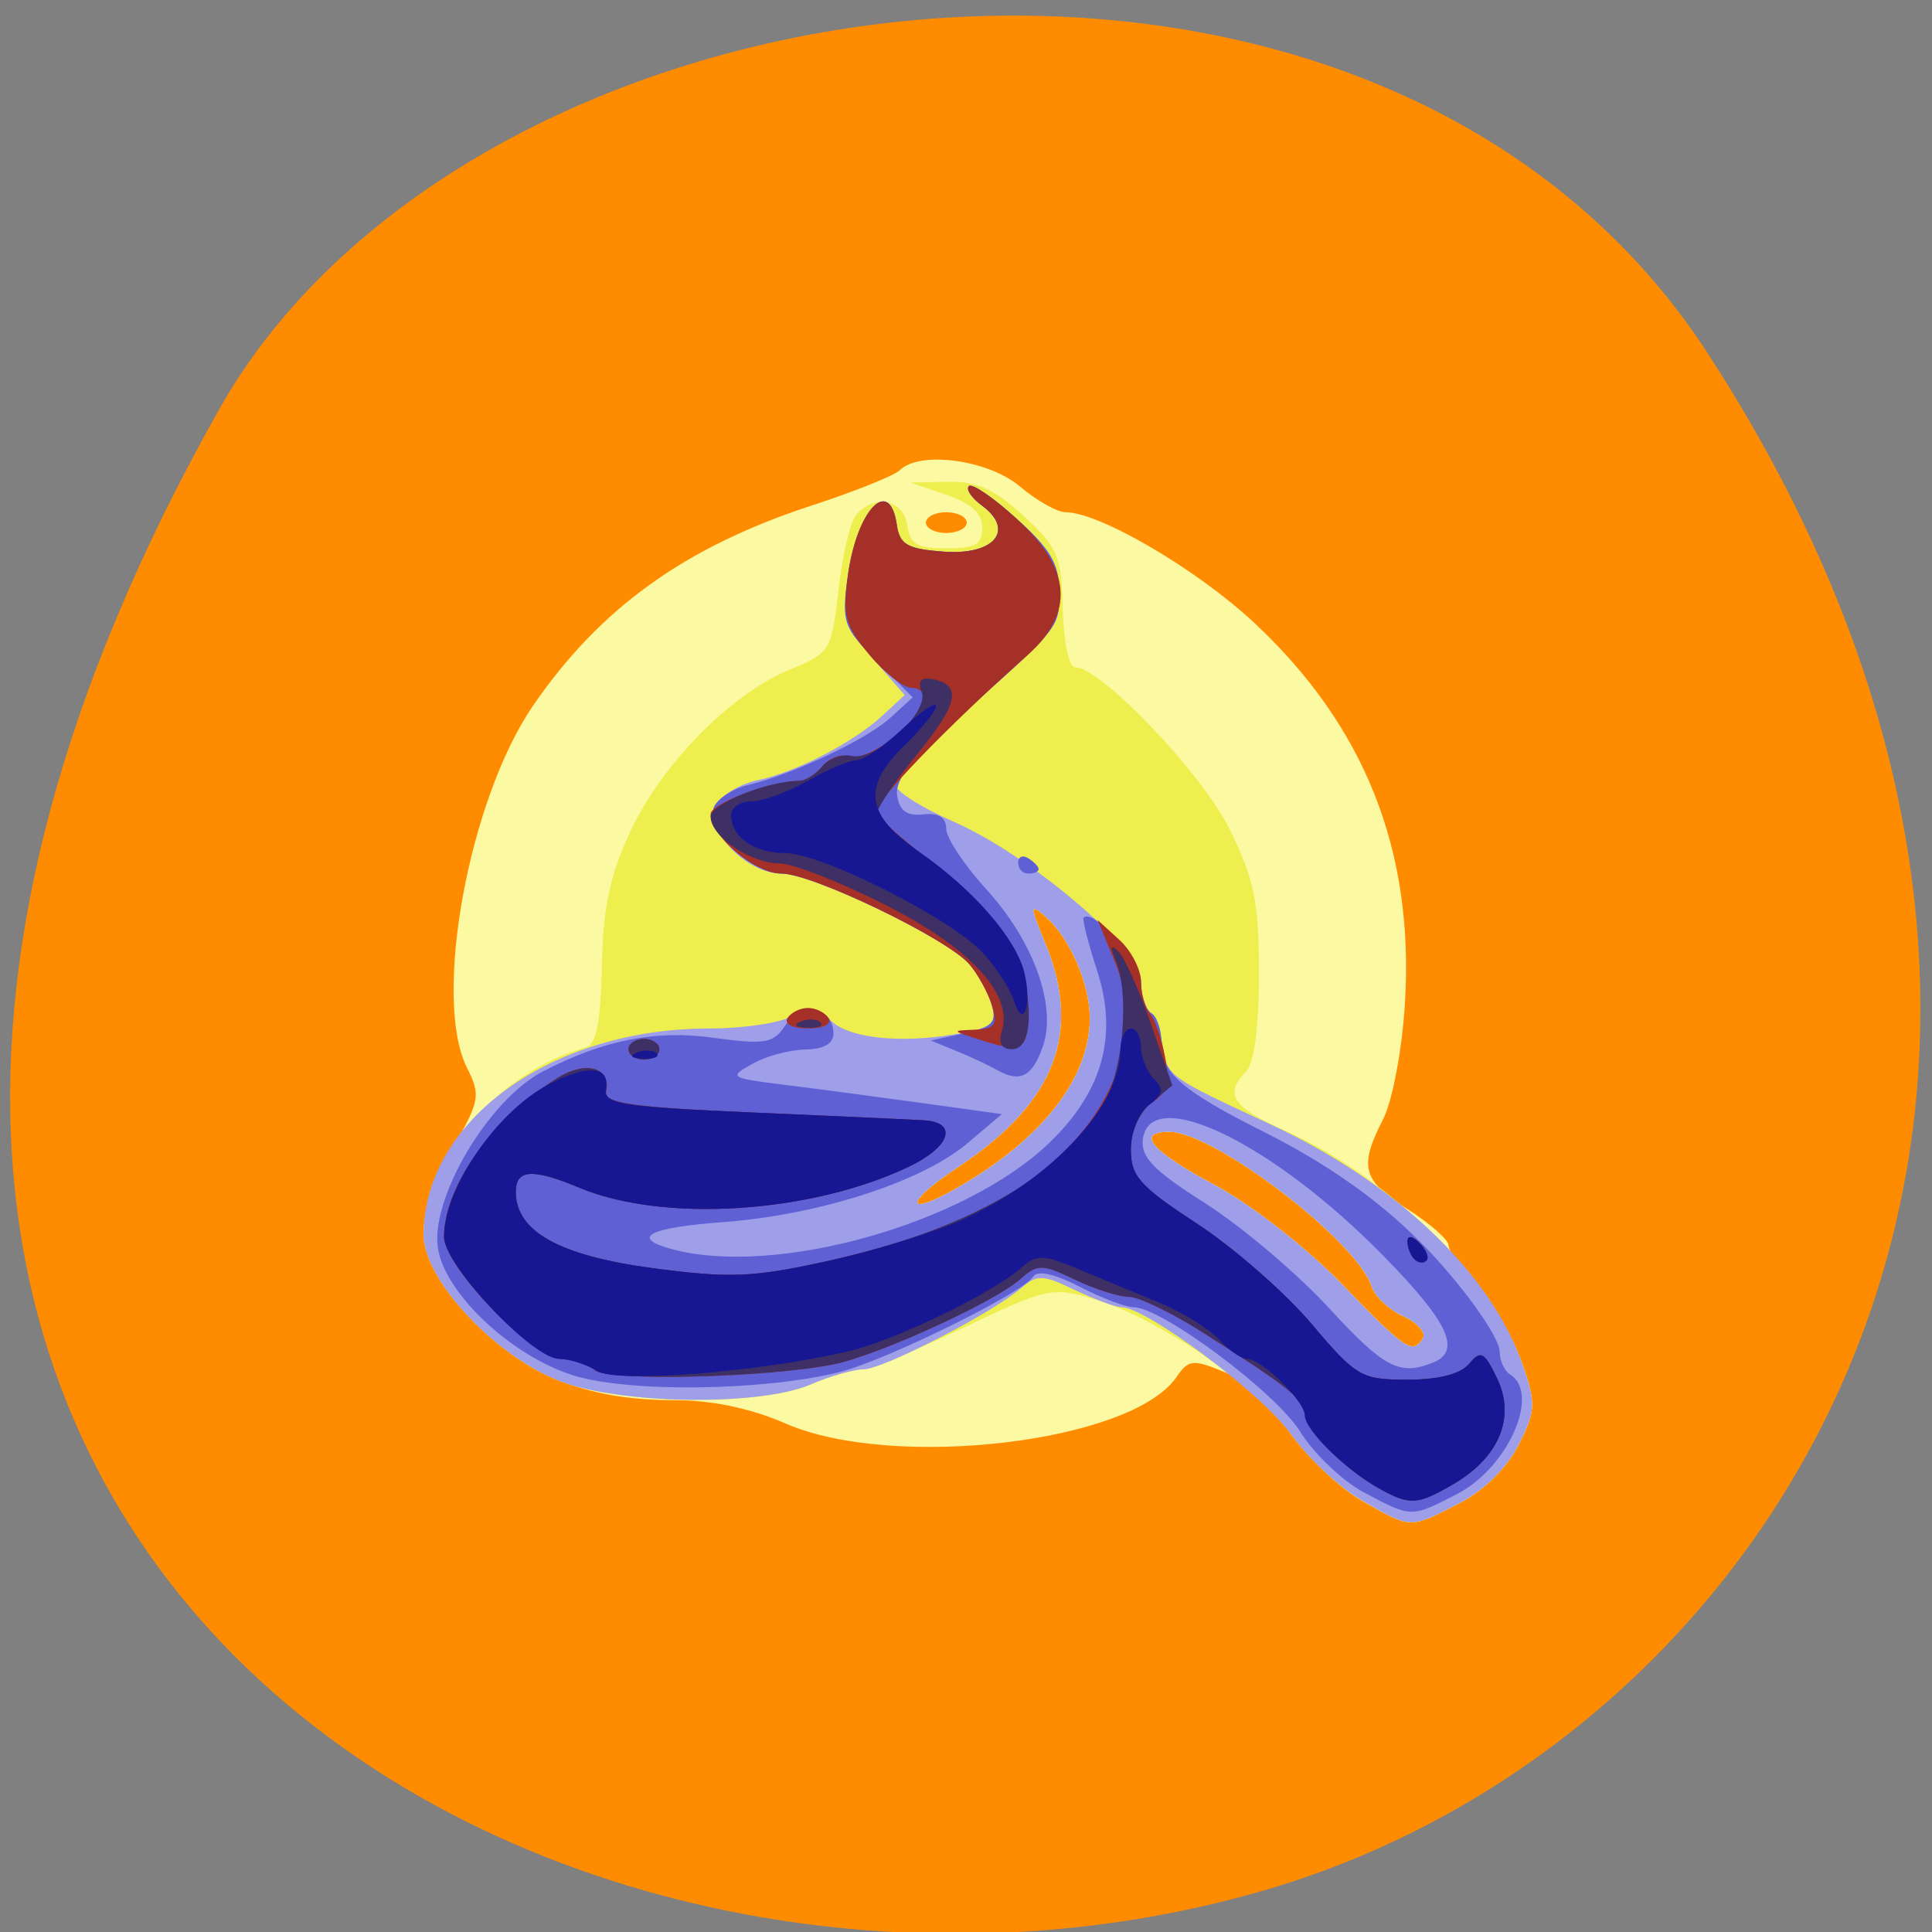 
<svg xmlns="http://www.w3.org/2000/svg" xmlns:xlink="http://www.w3.org/1999/xlink" width="32px" height="32px" viewBox="0 0 32 32" version="1.1">
<rect x="0" y="0" width="32" height="32" fill="#808080" stroke="none"/>
<g id="surface1">
<path style=" stroke:none;fill-rule:nonzero;fill:rgb(100%,54.902%,0%);fill-opacity:1;" d="M 28.277 5.84 C 36.062 17.809 29.781 28.715 20.969 31.301 C 9.113 34.781 -6.98 25.637 3.625 6.789 C 7.84 -0.703 22.73 -2.684 28.277 5.84 Z M 28.277 5.84 "/>
<path style=" stroke:none;fill-rule:nonzero;fill:rgb(98.431%,98.039%,63.529%);fill-opacity:1;" d="M 22.555 24.855 C 22.184 24.641 21.656 24.137 21.383 23.727 C 21.094 23.293 20.645 22.879 20.301 22.734 C 19.754 22.508 19.691 22.512 19.48 22.816 C 18.73 23.895 14.797 24.355 13.012 23.578 C 12.441 23.328 11.793 23.191 11.176 23.191 C 9.703 23.191 8.68 22.777 7.789 21.812 C 6.855 20.809 6.797 20.25 7.5 19.016 C 7.949 18.227 7.965 18.141 7.73 17.676 C 7.164 16.523 7.766 13.234 8.832 11.684 C 9.941 10.07 11.34 9.066 13.414 8.383 C 14.145 8.145 14.812 7.879 14.902 7.789 C 15.23 7.461 16.371 7.613 16.895 8.059 C 17.172 8.293 17.512 8.484 17.648 8.484 C 18.211 8.484 19.824 9.43 20.77 10.312 C 22.605 12.023 23.426 14.09 23.27 16.617 C 23.223 17.395 23.062 18.234 22.91 18.535 C 22.504 19.328 22.562 19.551 23.312 20.027 C 23.688 20.266 23.992 20.535 23.992 20.625 C 23.992 20.715 24.215 21.043 24.492 21.359 C 24.766 21.676 25.098 22.242 25.227 22.625 C 25.441 23.25 25.434 23.379 25.148 23.938 C 24.957 24.316 24.574 24.691 24.164 24.902 C 23.344 25.324 23.379 25.324 22.555 24.855 Z M 23.566 22.168 C 23.625 22.074 23.477 21.906 23.242 21.801 C 23.004 21.691 22.77 21.469 22.719 21.309 C 22.48 20.559 20.117 18.75 19.367 18.746 C 18.793 18.746 19.078 19.074 20.129 19.633 C 20.719 19.949 21.641 20.668 22.211 21.254 C 23.281 22.363 23.398 22.441 23.566 22.168 Z M 16.012 19.582 C 17.32 18.793 18.051 17.82 18.051 16.863 C 18.051 16.281 17.707 15.508 17.297 15.164 C 17.059 14.965 17.062 15.012 17.305 15.602 C 17.93 17.102 17.48 18.262 15.867 19.332 C 14.891 19.98 15.012 20.188 16.012 19.582 Z M 16.012 8.656 C 16.012 8.562 15.859 8.484 15.672 8.484 C 15.488 8.484 15.336 8.562 15.336 8.656 C 15.336 8.75 15.488 8.828 15.672 8.828 C 15.859 8.828 16.012 8.75 16.012 8.656 Z M 16.012 8.656 "/>
<path style=" stroke:none;fill-rule:nonzero;fill:rgb(93.725%,93.333%,30.98%);fill-opacity:1;" d="M 22.562 24.855 C 22.195 24.648 21.66 24.145 21.375 23.746 C 20.785 22.926 19.176 21.824 18.105 21.512 C 17.426 21.312 17.324 21.336 15.957 21.992 C 15.164 22.371 14.406 22.68 14.27 22.68 C 14.129 22.68 13.742 22.793 13.41 22.938 C 12.598 23.277 10.449 23.266 9.391 22.918 C 8.297 22.559 7.016 21.23 7.016 20.453 C 7.016 19.184 8.258 17.75 9.711 17.344 C 9.879 17.297 9.949 16.918 9.969 16.004 C 9.988 15.031 10.102 14.504 10.434 13.785 C 10.949 12.668 12.09 11.504 13.066 11.098 C 13.758 10.809 13.773 10.785 13.887 9.773 C 13.949 9.207 14.082 8.648 14.18 8.531 C 14.473 8.176 14.965 8.273 15.027 8.699 C 15.07 9.016 15.188 9.082 15.672 9.082 C 16.156 9.082 16.27 9.02 16.27 8.742 C 16.27 8.504 16.086 8.336 15.672 8.195 L 15.078 7.992 L 15.707 7.98 C 16.191 7.973 16.477 8.105 16.957 8.547 C 17.523 9.07 17.582 9.207 17.602 10.086 C 17.617 10.629 17.703 11.051 17.805 11.051 C 18.234 11.051 19.922 12.82 20.375 13.75 C 20.777 14.578 20.852 14.938 20.852 16.129 C 20.852 17.023 20.773 17.609 20.641 17.746 C 20.266 18.125 20.406 18.336 21.316 18.742 C 23.031 19.512 24.746 21.215 25.227 22.625 C 25.441 23.25 25.434 23.379 25.148 23.938 C 24.957 24.316 24.574 24.691 24.164 24.902 C 23.344 25.324 23.375 25.324 22.562 24.855 Z M 23.566 22.168 C 23.625 22.074 23.477 21.906 23.242 21.801 C 23.004 21.691 22.77 21.469 22.719 21.309 C 22.48 20.559 20.117 18.75 19.367 18.746 C 18.793 18.746 19.078 19.074 20.129 19.633 C 20.719 19.949 21.641 20.668 22.211 21.254 C 23.281 22.363 23.398 22.441 23.566 22.168 Z M 16.012 19.582 C 17.32 18.793 18.051 17.82 18.051 16.863 C 18.051 16.281 17.707 15.508 17.297 15.164 C 17.059 14.965 17.062 15.012 17.305 15.602 C 17.93 17.102 17.48 18.262 15.867 19.332 C 14.891 19.98 15.012 20.188 16.012 19.582 Z M 16.012 19.582 "/>
<path style=" stroke:none;fill-rule:nonzero;fill:rgb(61.961%,61.961%,91.373%);fill-opacity:1;" d="M 22.562 24.855 C 22.195 24.648 21.66 24.145 21.375 23.746 C 20.898 23.082 18.988 21.652 18.574 21.652 C 18.477 21.652 18.133 21.523 17.805 21.367 C 17.27 21.109 17.18 21.105 16.906 21.34 C 16.438 21.746 14.625 22.68 14.305 22.68 C 14.148 22.68 13.742 22.793 13.41 22.938 C 12.598 23.277 10.449 23.266 9.391 22.918 C 8.297 22.559 7.016 21.23 7.016 20.453 C 7.016 18.566 9.129 17.035 11.742 17.035 C 12.32 17.035 12.941 16.941 13.121 16.828 C 13.387 16.66 13.508 16.676 13.77 16.914 C 14.102 17.219 15.027 17.293 15.996 17.098 C 16.445 17.008 16.516 16.934 16.422 16.629 C 16.363 16.43 16.195 16.133 16.055 15.969 C 15.684 15.543 13.457 14.469 12.945 14.469 C 12.34 14.469 11.633 13.703 11.875 13.312 C 11.977 13.152 12.277 12.977 12.551 12.922 C 13.184 12.789 14.129 12.301 14.609 11.859 L 14.984 11.512 L 14.461 10.91 C 13.992 10.371 13.949 10.23 14.043 9.543 C 14.191 8.438 14.738 7.871 14.855 8.699 C 14.902 9.02 15.031 9.094 15.633 9.137 C 16.469 9.199 16.816 8.781 16.266 8.375 C 16.094 8.25 15.996 8.105 16.047 8.051 C 16.098 8 16.457 8.242 16.84 8.594 C 17.402 9.098 17.543 9.34 17.543 9.809 C 17.543 10.414 17.57 10.379 15.715 12.02 C 15.227 12.453 14.828 12.895 14.828 12.996 C 14.828 13.102 15.266 13.379 15.793 13.609 C 17.047 14.156 18.898 15.727 18.898 16.242 C 18.898 16.453 18.969 16.699 19.055 16.789 C 19.141 16.879 19.234 17.137 19.266 17.359 C 19.332 17.82 19.363 17.844 21.031 18.617 C 23.137 19.594 24.703 21.094 25.227 22.625 C 25.441 23.25 25.434 23.379 25.148 23.938 C 24.957 24.316 24.574 24.691 24.164 24.902 C 23.344 25.324 23.375 25.324 22.562 24.855 Z M 23.566 22.168 C 23.625 22.074 23.477 21.906 23.242 21.801 C 23.004 21.691 22.77 21.469 22.719 21.309 C 22.48 20.559 20.117 18.75 19.367 18.746 C 18.793 18.746 19.078 19.074 20.129 19.633 C 20.719 19.949 21.641 20.668 22.211 21.254 C 23.281 22.363 23.398 22.441 23.566 22.168 Z M 16.012 19.582 C 17.32 18.793 18.051 17.82 18.051 16.863 C 18.051 16.281 17.707 15.508 17.297 15.164 C 17.059 14.965 17.062 15.012 17.305 15.602 C 17.93 17.102 17.48 18.262 15.867 19.332 C 14.891 19.98 15.012 20.188 16.012 19.582 Z M 16.012 19.582 "/>
<path style=" stroke:none;fill-rule:nonzero;fill:rgb(37.647%,37.647%,83.529%);fill-opacity:1;" d="M 22.59 24.719 C 22.238 24.531 21.762 24.078 21.531 23.707 C 21.121 23.055 19.242 21.652 18.773 21.652 C 18.648 21.652 18.246 21.5 17.883 21.312 C 17.465 21.098 17.18 21.035 17.113 21.145 C 16.949 21.414 14.652 22.543 13.891 22.73 C 12.59 23.047 10.336 23.066 9.449 22.766 C 8.441 22.426 7.395 21.438 7.258 20.703 C 7.105 19.883 8.082 18.219 8.992 17.746 C 9.992 17.227 10.852 17.055 11.809 17.188 C 12.68 17.305 12.809 17.285 13.012 16.977 C 13.266 16.59 13.805 16.684 13.805 17.117 C 13.805 17.285 13.645 17.379 13.34 17.383 C 13.082 17.387 12.688 17.492 12.461 17.621 C 12.066 17.84 12.086 17.855 12.969 17.965 C 13.477 18.027 14.5 18.164 15.242 18.266 L 16.594 18.453 L 16.008 18.949 C 15.254 19.578 13.555 20.125 11.98 20.242 C 10.742 20.332 10.426 20.5 11.133 20.691 C 12.852 21.152 15.98 20.273 17.379 18.93 C 18.266 18.078 18.523 17.145 18.168 16.066 C 18.023 15.617 17.922 15.227 17.949 15.199 C 18.109 15.039 18.898 15.926 18.898 16.27 C 18.898 16.492 18.977 16.723 19.07 16.781 C 19.164 16.836 19.238 17.062 19.238 17.277 C 19.238 17.773 19.57 18.062 20.938 18.75 C 21.977 19.273 22.84 19.879 23.531 20.578 C 24.195 21.246 24.84 22.141 24.84 22.391 C 24.84 22.539 24.918 22.707 25.012 22.766 C 25.52 23.082 24.977 24.312 24.133 24.746 C 23.363 25.141 23.387 25.141 22.59 24.719 Z M 23.723 22.574 C 24.219 22.383 24 21.906 22.906 20.793 C 21.082 18.934 19.059 17.953 18.93 18.863 C 18.891 19.164 19.098 19.383 19.969 19.934 C 20.566 20.316 21.48 21.09 22 21.652 C 22.918 22.652 23.172 22.789 23.723 22.574 Z M 16.523 17.727 C 16.383 17.648 16.078 17.504 15.844 17.41 L 15.418 17.234 L 15.977 17.113 C 16.441 17.012 16.516 16.934 16.422 16.629 C 16.363 16.43 16.195 16.133 16.055 15.969 C 15.684 15.543 13.457 14.469 12.945 14.469 C 12.422 14.469 11.684 13.746 11.824 13.371 C 11.879 13.23 12.137 13.062 12.398 13 C 13.145 12.82 14.367 12.242 14.758 11.879 L 15.117 11.551 L 14.523 10.953 C 13.969 10.395 13.938 10.305 14.039 9.566 C 14.191 8.441 14.738 7.863 14.855 8.699 C 14.902 9.02 15.031 9.094 15.633 9.137 C 16.469 9.199 16.816 8.781 16.266 8.375 C 16.094 8.25 15.996 8.105 16.047 8.051 C 16.098 8 16.457 8.242 16.84 8.594 C 17.402 9.098 17.543 9.34 17.543 9.809 C 17.543 10.414 17.574 10.375 15.707 12.027 C 15.078 12.586 14.824 12.93 14.859 13.176 C 14.898 13.43 15.02 13.52 15.293 13.488 C 15.547 13.461 15.672 13.539 15.672 13.727 C 15.672 13.879 15.973 14.332 16.34 14.734 C 17.117 15.586 17.508 16.664 17.273 17.332 C 17.098 17.832 16.898 17.938 16.523 17.727 Z M 16.863 14.289 C 16.863 14.191 16.938 14.156 17.031 14.215 C 17.125 14.273 17.203 14.355 17.203 14.395 C 17.203 14.438 17.125 14.469 17.031 14.469 C 16.938 14.469 16.863 14.391 16.863 14.289 Z M 16.863 14.289 "/>
<path style=" stroke:none;fill-rule:nonzero;fill:rgb(64.314%,18.824%,15.686%);fill-opacity:1;" d="M 22.84 24.652 C 22.273 24.336 21.613 23.68 21.613 23.426 C 21.613 23.188 21.34 22.969 19.922 22.07 C 19.414 21.746 18.863 21.48 18.699 21.48 C 18.535 21.48 18.133 21.352 17.805 21.195 C 17.262 20.934 17.184 20.934 16.906 21.18 C 16.492 21.559 14.523 22.457 13.805 22.598 C 12.688 22.82 10.035 22.883 9.848 22.691 C 9.746 22.59 9.504 22.508 9.309 22.508 C 8.832 22.508 7.355 20.98 7.355 20.484 C 7.355 19.648 8.16 18.523 9.238 17.852 C 9.703 17.562 10.125 17.68 10.039 18.078 C 9.996 18.273 10.457 18.34 12.449 18.426 C 13.801 18.484 15.082 18.543 15.293 18.555 C 15.871 18.586 15.75 18.988 15.062 19.32 C 13.438 20.098 10.984 20.258 9.586 19.668 C 8.816 19.348 8.543 19.367 8.543 19.742 C 8.543 20.395 9.262 20.797 10.805 21.004 C 12.066 21.172 12.461 21.16 13.656 20.898 C 14.422 20.734 15.441 20.422 15.922 20.211 C 18.07 19.254 19.109 17.484 18.457 15.91 L 18.18 15.238 L 18.539 15.566 C 18.738 15.746 18.898 16.059 18.898 16.258 C 18.898 16.461 18.965 16.699 19.047 16.789 C 19.129 16.879 19.238 17.199 19.297 17.508 C 19.379 17.945 19.328 18.109 19.066 18.273 C 18.848 18.41 18.73 18.672 18.73 19.02 C 18.73 19.488 18.863 19.641 19.824 20.266 C 20.426 20.66 21.277 21.402 21.711 21.914 C 22.465 22.805 22.543 22.852 23.312 22.852 C 23.832 22.852 24.195 22.758 24.336 22.586 C 24.527 22.359 24.586 22.391 24.797 22.832 C 25.105 23.473 24.832 24.137 24.078 24.578 C 23.477 24.93 23.352 24.938 22.84 24.652 Z M 23.426 20.855 C 23.363 20.793 23.312 20.66 23.312 20.562 C 23.312 20.457 23.391 20.469 23.512 20.59 C 23.625 20.703 23.676 20.832 23.625 20.879 C 23.578 20.93 23.488 20.918 23.426 20.855 Z M 10.41 17.379 C 10.41 17.285 10.527 17.207 10.668 17.207 C 10.805 17.207 10.922 17.285 10.922 17.379 C 10.922 17.473 10.805 17.551 10.668 17.551 C 10.527 17.551 10.41 17.473 10.41 17.379 Z M 16.184 17.207 C 15.762 17.07 15.762 17.07 16.152 17.055 C 16.48 17.039 16.527 16.973 16.43 16.652 C 16.363 16.438 16.195 16.133 16.055 15.969 C 15.684 15.543 13.457 14.469 12.945 14.469 C 12.508 14.469 11.77 13.852 11.77 13.484 C 11.77 13.309 12.762 12.934 13.234 12.934 C 13.34 12.934 13.516 12.82 13.629 12.684 C 13.738 12.551 13.938 12.48 14.07 12.531 C 14.344 12.637 15.312 11.926 15.324 11.605 C 15.328 11.488 15.227 11.391 15.094 11.391 C 14.965 11.391 14.648 11.145 14.398 10.844 C 14 10.367 13.953 10.195 14.043 9.535 C 14.191 8.438 14.738 7.875 14.855 8.699 C 14.902 9.02 15.031 9.094 15.633 9.137 C 16.469 9.199 16.816 8.781 16.266 8.375 C 16.094 8.25 15.996 8.105 16.047 8.051 C 16.098 8 16.457 8.242 16.84 8.594 C 17.746 9.41 17.805 10.152 17.023 10.848 C 15.684 12.039 14.465 13.301 14.516 13.453 C 14.547 13.547 14.953 13.91 15.418 14.266 C 16.516 15.102 17.031 15.883 17.031 16.719 C 17.031 17.41 16.953 17.457 16.184 17.207 Z M 13.043 16.863 C 13.102 16.77 13.254 16.695 13.383 16.695 C 13.512 16.695 13.664 16.77 13.723 16.863 C 13.781 16.961 13.637 17.035 13.383 17.035 C 13.129 17.035 12.984 16.961 13.043 16.863 Z M 13.043 16.863 "/>
<path style=" stroke:none;fill-rule:nonzero;fill:rgb(24.314%,18.431%,39.216%);fill-opacity:1;" d="M 22.84 24.652 C 22.273 24.336 21.613 23.68 21.613 23.426 C 21.613 23.188 21.34 22.969 19.922 22.07 C 19.414 21.746 18.863 21.48 18.699 21.48 C 18.535 21.48 18.133 21.352 17.805 21.195 C 17.262 20.934 17.184 20.934 16.906 21.18 C 16.492 21.559 14.523 22.457 13.805 22.598 C 12.688 22.82 10.035 22.883 9.848 22.691 C 9.746 22.59 9.504 22.508 9.309 22.508 C 8.832 22.508 7.355 20.98 7.355 20.484 C 7.355 19.648 8.16 18.523 9.238 17.852 C 9.703 17.562 10.125 17.68 10.039 18.078 C 9.996 18.273 10.457 18.34 12.449 18.426 C 13.801 18.484 15.082 18.543 15.293 18.555 C 15.871 18.586 15.75 18.988 15.062 19.32 C 13.438 20.098 10.984 20.258 9.586 19.668 C 8.816 19.348 8.543 19.367 8.543 19.742 C 8.543 20.395 9.262 20.797 10.805 21.004 C 12.066 21.172 12.461 21.16 13.656 20.898 C 16.031 20.387 17.695 19.422 18.32 18.199 C 18.613 17.633 18.699 16.43 18.484 15.926 C 18.383 15.684 18.395 15.633 18.52 15.754 C 18.621 15.848 18.863 16.387 19.059 16.949 L 19.418 17.977 L 19.074 18.262 C 18.871 18.43 18.73 18.75 18.73 19.047 C 18.73 19.48 18.887 19.656 19.824 20.266 C 20.426 20.66 21.277 21.402 21.711 21.914 C 22.465 22.805 22.543 22.852 23.312 22.852 C 23.832 22.852 24.195 22.758 24.336 22.586 C 24.527 22.359 24.586 22.391 24.797 22.832 C 25.105 23.473 24.832 24.137 24.078 24.578 C 23.477 24.93 23.352 24.938 22.84 24.652 Z M 23.426 20.855 C 23.363 20.793 23.312 20.66 23.312 20.562 C 23.312 20.457 23.391 20.469 23.512 20.59 C 23.625 20.703 23.676 20.832 23.625 20.879 C 23.578 20.93 23.488 20.918 23.426 20.855 Z M 10.41 17.379 C 10.41 17.285 10.527 17.207 10.668 17.207 C 10.805 17.207 10.922 17.285 10.922 17.379 C 10.922 17.473 10.805 17.551 10.668 17.551 C 10.527 17.551 10.41 17.473 10.41 17.379 Z M 16.594 17.078 C 16.785 16.473 16.078 15.703 14.664 14.988 C 13.918 14.609 13.129 14.301 12.914 14.301 C 12.434 14.301 11.77 13.852 11.77 13.527 C 11.77 13.316 12.711 12.934 13.234 12.934 C 13.34 12.934 13.516 12.824 13.621 12.691 C 13.73 12.562 13.949 12.484 14.109 12.52 C 14.504 12.613 15.395 11.797 15.266 11.461 C 15.195 11.277 15.254 11.215 15.449 11.25 C 15.941 11.348 15.875 11.66 15.168 12.52 C 14.793 12.98 14.504 13.414 14.527 13.488 C 14.551 13.562 14.953 13.91 15.418 14.266 C 15.879 14.617 16.434 15.168 16.645 15.484 C 17.109 16.176 17.184 17.379 16.766 17.379 C 16.59 17.379 16.531 17.277 16.594 17.078 Z M 13.266 16.918 C 13.387 16.871 13.535 16.875 13.59 16.934 C 13.648 16.988 13.547 17.031 13.367 17.023 C 13.172 17.016 13.129 16.973 13.266 16.918 Z M 13.266 16.918 "/>
<path style=" stroke:none;fill-rule:nonzero;fill:rgb(9.02%,9.02%,57.647%);fill-opacity:1;" d="M 22.84 24.652 C 22.293 24.348 21.613 23.684 21.613 23.449 C 21.613 23.211 20.898 22.508 20.656 22.508 C 20.559 22.508 20.352 22.363 20.195 22.191 C 20.035 22.016 19.605 21.746 19.234 21.59 C 18.863 21.438 18.254 21.184 17.879 21.027 C 17.27 20.773 17.172 20.773 16.902 21.008 C 16.441 21.418 14.812 22.207 14.062 22.379 C 12.559 22.73 10.215 22.914 9.887 22.707 C 9.711 22.598 9.43 22.508 9.262 22.508 C 8.82 22.508 7.355 20.953 7.355 20.484 C 7.355 19.68 8.227 18.41 9.086 17.961 C 9.719 17.629 10.098 17.652 10.035 18.02 C 9.992 18.289 10.23 18.328 12.449 18.426 C 13.801 18.484 15.082 18.543 15.293 18.555 C 15.871 18.586 15.75 18.988 15.062 19.32 C 13.438 20.098 10.984 20.258 9.586 19.668 C 8.816 19.348 8.543 19.367 8.543 19.742 C 8.543 20.395 9.262 20.797 10.805 21.004 C 12.066 21.172 12.461 21.16 13.656 20.898 C 14.422 20.734 15.441 20.422 15.922 20.211 C 17.398 19.551 18.559 18.309 18.559 17.387 C 18.559 17.195 18.637 17.035 18.73 17.035 C 18.824 17.035 18.898 17.176 18.898 17.344 C 18.898 17.512 18.996 17.75 19.109 17.867 C 19.281 18.043 19.266 18.129 19.027 18.305 C 18.859 18.43 18.73 18.75 18.73 19.039 C 18.73 19.484 18.879 19.648 19.824 20.266 C 20.426 20.66 21.277 21.402 21.711 21.914 C 22.465 22.805 22.543 22.852 23.312 22.852 C 23.832 22.852 24.195 22.758 24.336 22.586 C 24.527 22.359 24.586 22.391 24.797 22.832 C 25.105 23.473 24.832 24.137 24.078 24.578 C 23.477 24.93 23.352 24.938 22.84 24.652 Z M 23.426 20.855 C 23.363 20.793 23.312 20.66 23.312 20.562 C 23.312 20.457 23.391 20.469 23.512 20.59 C 23.625 20.703 23.676 20.832 23.625 20.879 C 23.578 20.93 23.488 20.918 23.426 20.855 Z M 10.551 17.434 C 10.672 17.383 10.816 17.391 10.875 17.445 C 10.93 17.504 10.832 17.543 10.652 17.535 C 10.453 17.527 10.414 17.488 10.551 17.434 Z M 16.797 16.586 C 16.734 16.383 16.5 16.023 16.281 15.785 C 15.754 15.211 13.605 14.129 12.996 14.129 C 12.484 14.129 12.109 13.859 12.109 13.496 C 12.109 13.375 12.258 13.273 12.441 13.273 C 12.629 13.273 13.051 13.121 13.383 12.93 C 13.715 12.742 14.078 12.59 14.195 12.59 C 14.309 12.59 14.648 12.352 14.953 12.066 C 15.254 11.781 15.504 11.613 15.504 11.695 C 15.504 11.773 15.273 12.062 14.996 12.332 C 14.27 13.031 14.332 13.492 15.23 14.113 C 16.117 14.73 16.824 15.539 16.965 16.102 C 17.098 16.641 16.953 17.066 16.797 16.586 Z M 16.797 16.586 "/>
</g>
</svg>
